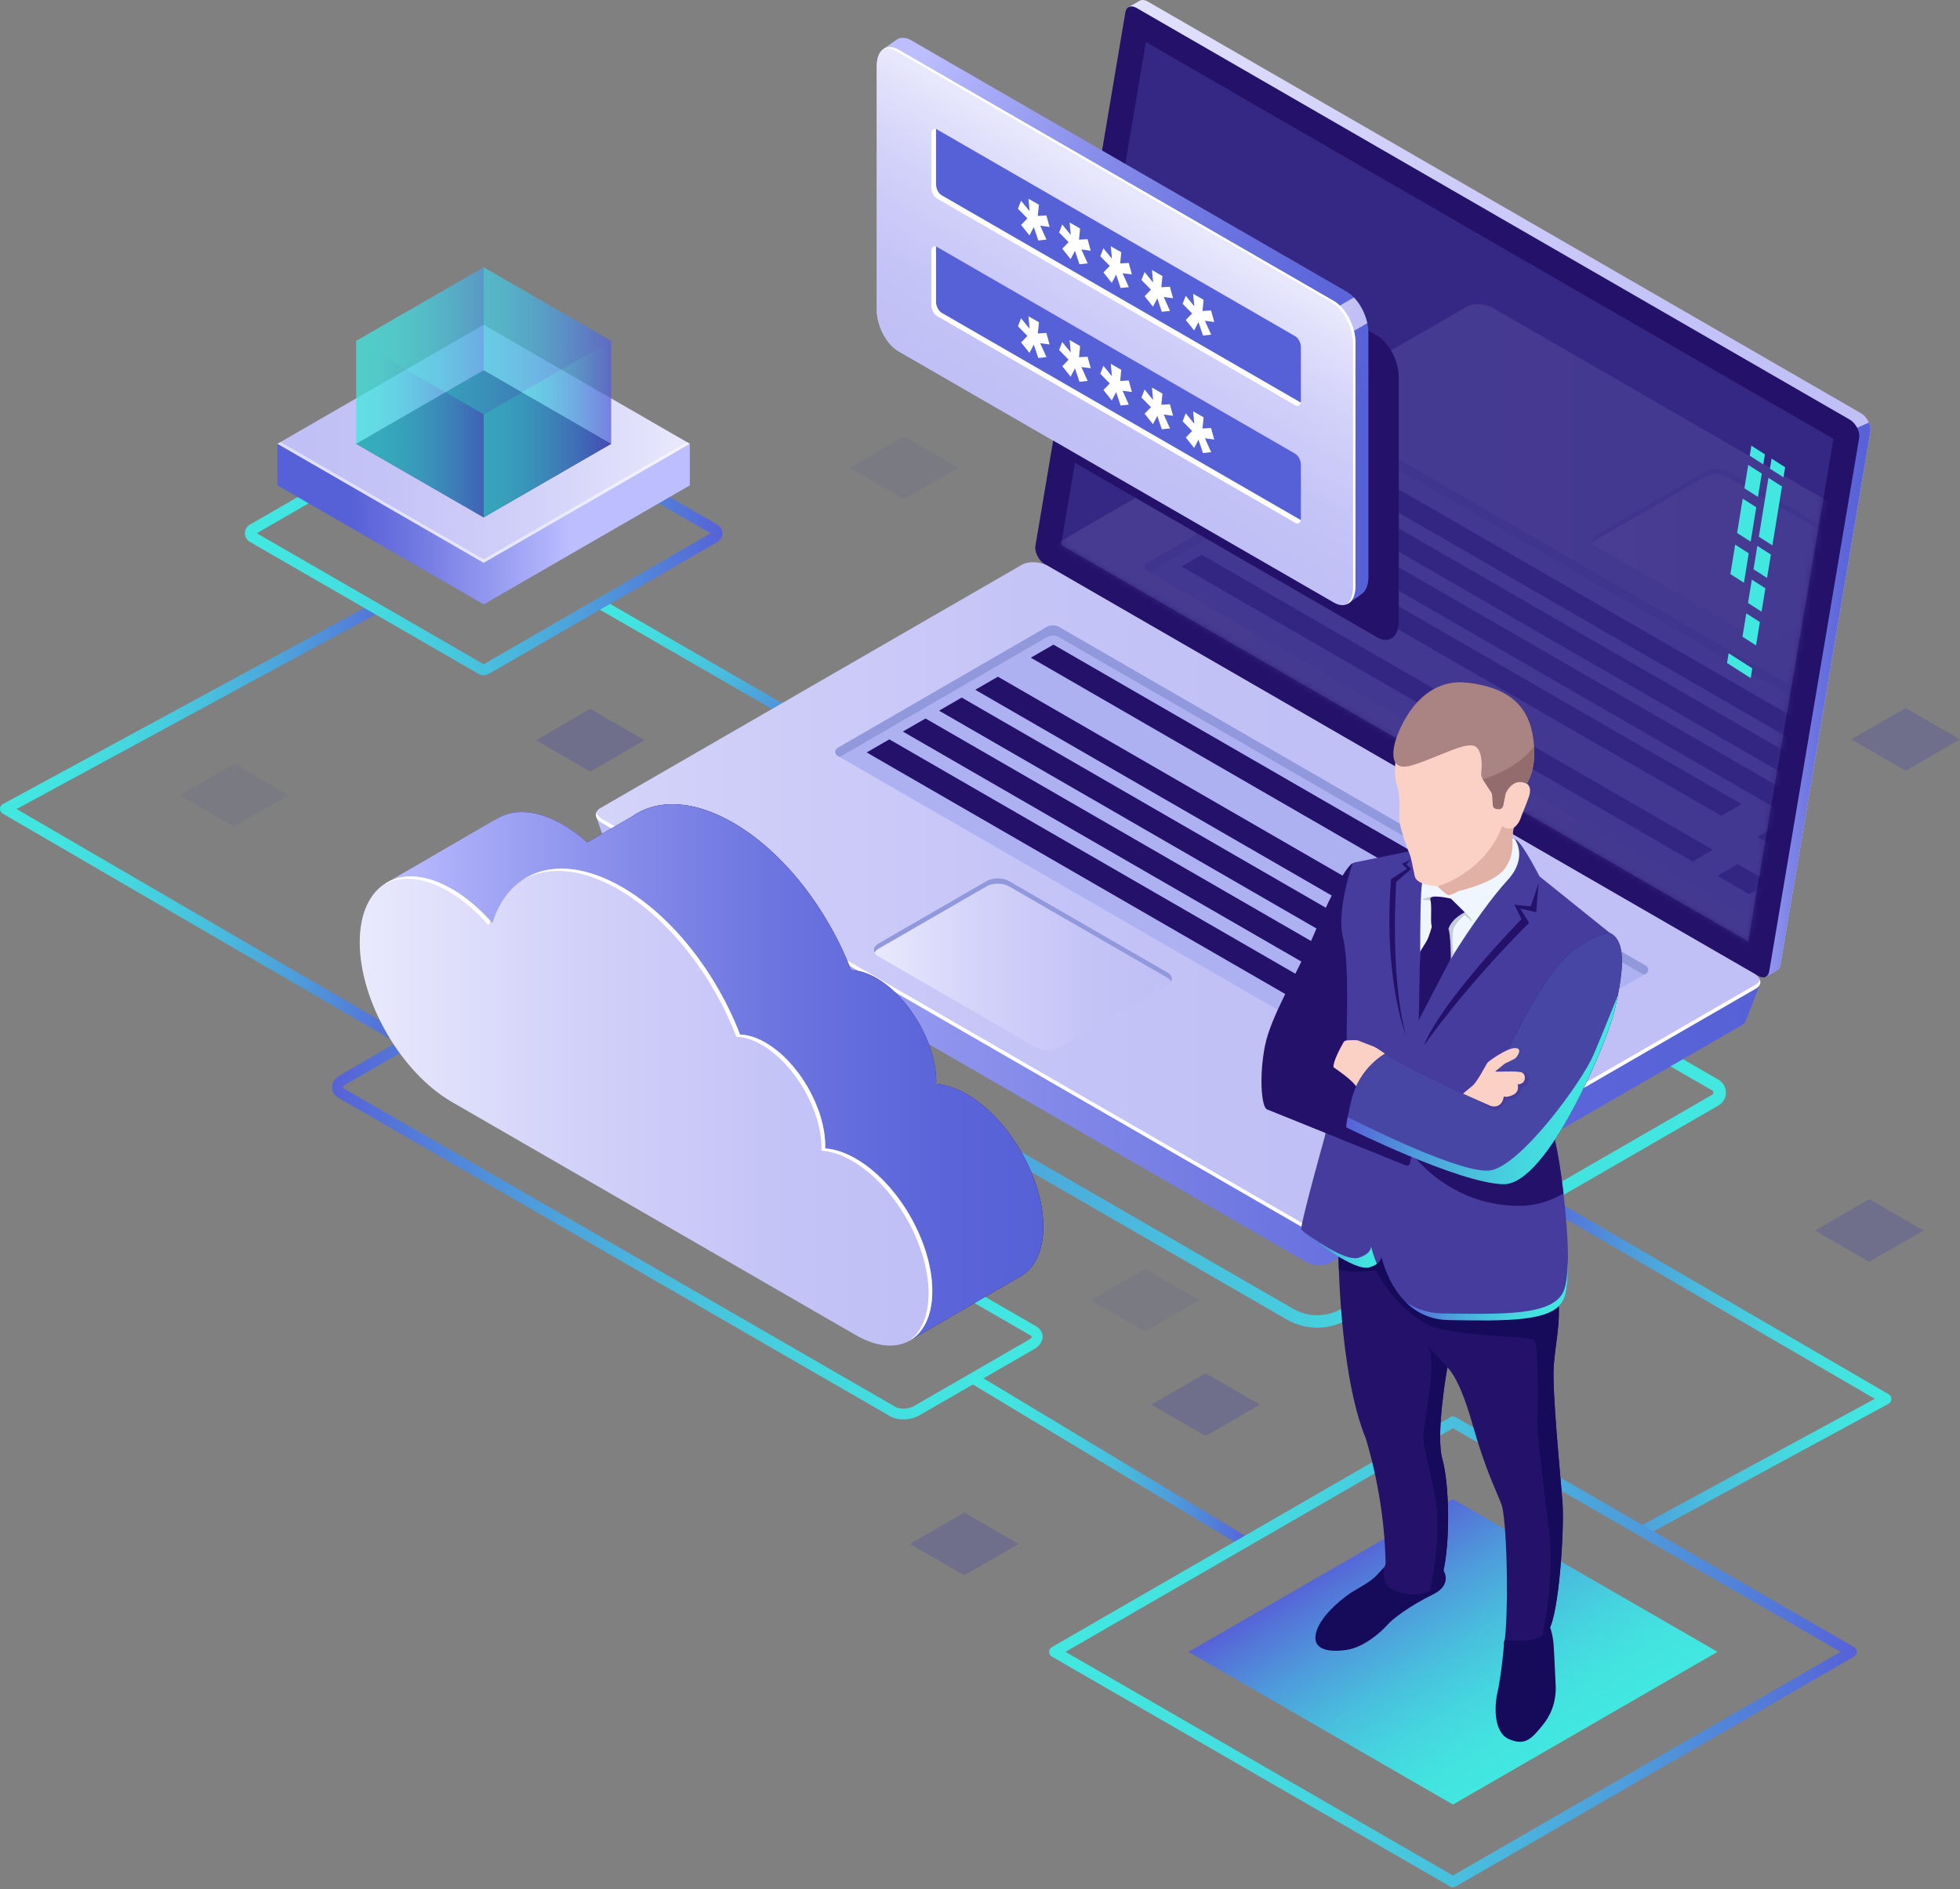 <svg width="335" height="323" viewBox="0 0 335 323" fill="none" xmlns="http://www.w3.org/2000/svg">
<rect x="0" y="0" width="335" height="323" fill="#808080" stroke="none"/>
<path d="M142.3 127.061C142.153 127.061 142.004 127.024 141.867 126.944L102.183 104.032C101.767 103.792 101.625 103.261 101.865 102.845C102.104 102.43 102.636 102.286 103.051 102.528L142.736 125.44C143.152 125.68 143.294 126.211 143.053 126.627C142.892 126.904 142.6 127.061 142.3 127.061Z" fill="url(#paint0_linear_1_2663)"/>
<path d="M69.631 179.192C69.471 179.192 69.31 179.152 69.162 179.066L0.464 139.09C0.172 138.92 -0.005 138.606 0 138.269C0.005 137.932 0.192 137.624 0.488 137.463L63.446 103.301C63.9 103.053 64.466 103.224 64.712 103.675C64.958 104.129 64.79 104.695 64.337 104.942L2.838 138.312L70.102 177.452C70.548 177.711 70.698 178.283 70.439 178.728C70.265 179.026 69.952 179.192 69.631 179.192Z" fill="url(#paint1_linear_1_2663)"/>
<path d="M153.542 60.036L227.982 103.013C230.016 104.188 231.665 102.941 231.665 100.229V58.505C231.665 55.792 230.015 52.641 227.982 51.466L153.542 8.489C151.507 7.314 149.859 8.561 149.859 11.274V52.997C149.859 55.71 151.507 58.861 153.542 60.036Z" fill="url(#paint2_linear_1_2663)"/>
<path d="M219.954 225.593L110.447 162.368C109.649 161.907 109.174 161.082 109.174 160.161C109.174 159.241 109.649 158.414 110.447 157.954L178.491 118.669L179.023 118.363L293.715 184.58C294.513 185.041 294.989 185.866 294.989 186.787C294.989 187.709 294.513 188.534 293.715 188.995L230.327 225.593C228.728 226.516 226.935 226.977 225.141 226.977C223.346 226.977 221.554 226.516 219.954 225.593ZM111.512 159.797C111.33 159.903 111.302 160.071 111.302 160.161C111.302 160.252 111.329 160.42 111.512 160.525L221.019 223.749C223.561 225.217 226.721 225.217 229.263 223.749L292.651 187.151C292.835 187.046 292.862 186.878 292.862 186.787C292.862 186.697 292.835 186.529 292.651 186.423L179.023 120.82L111.512 159.797Z" fill="url(#paint3_linear_1_2663)"/>
<path d="M178.882 92.237L194.138 1.725L192.911 1.209L194.754 0.153L194.751 0.163C195.109 -0.075 195.615 -0.061 196.171 0.261L318.098 70.655C319.099 71.233 319.857 72.716 319.681 73.752L304.304 164.983C304.223 165.458 303.988 165.774 303.661 165.912L303.663 165.913L301.859 166.955L301.549 165.271L301.652 165.302L180.464 95.334C179.464 94.757 178.706 93.274 178.882 92.237Z" fill="url(#paint4_linear_1_2663)"/>
<path d="M317.419 73.131L319.423 72.244C319.648 72.758 319.759 73.297 319.681 73.753L304.304 164.985C304.223 165.46 303.988 165.775 303.661 165.913L303.663 165.914L301.859 166.956L301.549 165.271L301.652 165.302L295.519 161.761L317.419 73.131Z" fill="url(#paint5_linear_1_2663)"/>
<path d="M178.552 96.432L300.479 166.826C301.42 167.369 302.226 167.055 302.391 166.081L317.769 74.85C317.945 73.813 317.187 72.331 316.186 71.753L194.259 1.359C193.317 0.816 192.512 1.13 192.346 2.104L176.969 93.335C176.793 94.371 177.55 95.854 178.552 96.432Z" fill="#24126A"/>
<g opacity="0.51">
<path d="M195.853 7.183L313.38 75.037L298.805 160.957L181.357 93.149L195.853 7.183Z" fill="#453C9E"/>
</g>
<path d="M101.909 139.625L108.563 143.1L175.284 104.579C176.4 103.934 178.349 104.015 179.638 104.759L294.713 171.198C295.815 170.582 300.836 168.168 300.836 168.168L298.4 174.514L298.391 174.507C298.29 174.789 298.073 175.052 297.71 175.263L227.439 215.833C226.323 216.478 224.374 216.397 223.085 215.653L105.326 147.665C104.797 147.36 104.473 146.99 104.338 146.615L104.329 146.621L101.909 139.625Z" fill="url(#paint6_linear_1_2663)"/>
<path d="M102.938 140.719L223.625 210.397C224.946 211.16 226.944 211.243 228.088 210.583L300.107 169.004C301.25 168.343 301.107 167.189 299.786 166.427L179.1 96.748C177.779 95.986 175.781 95.903 174.636 96.563L102.618 138.142C101.473 138.803 101.618 139.957 102.938 140.719Z" fill="url(#paint7_linear_1_2663)"/>
<path d="M102.937 140.022L223.624 209.701C224.945 210.463 226.943 210.547 228.088 209.886L300.106 168.307C300.48 168.09 300.703 167.819 300.805 167.528C300.986 168.071 300.769 168.62 300.106 169.003L228.088 210.583C226.944 211.244 224.945 211.161 223.624 210.398L102.937 140.719C102.049 140.206 101.707 139.519 101.917 138.921C102.049 139.312 102.382 139.702 102.937 140.022Z" fill="white"/>
<path d="M260.026 195.324V194.001C260.026 193.875 259.95 193.818 259.856 193.871L255.188 196.566C255.094 196.621 255.018 196.767 255.018 196.892V198.216C255.018 198.342 255.093 198.399 255.188 198.344L259.856 195.649C259.949 195.596 260.026 195.45 260.026 195.324Z" fill="#2842A2"/>
<path d="M253.046 199.355V198.031C253.046 197.906 252.97 197.848 252.876 197.903L248.208 200.598C248.114 200.652 248.037 200.798 248.037 200.923V202.246C248.037 202.372 248.113 202.429 248.208 202.376L252.876 199.681C252.969 199.625 253.046 199.48 253.046 199.355Z" fill="#2842A2"/>
<path d="M281.33 165.108L181.039 107.205C180.37 106.819 179.547 106.819 178.878 107.206L143.165 127.868C142.652 128.165 142.652 128.905 143.166 129.201L243.409 187.077C244.077 187.463 244.899 187.463 245.567 187.077L281.329 166.441C281.843 166.145 281.843 165.404 281.33 165.108Z" fill="#ADB1F2"/>
<path d="M281.33 166.442L280.971 166.649L181.039 108.953C180.37 108.567 179.547 108.567 178.878 108.954L143.524 129.408L143.166 129.201C142.652 128.905 142.652 128.164 143.165 127.868L178.878 107.206C179.546 106.819 180.37 106.819 181.039 107.205L281.33 165.108C281.843 165.404 281.843 166.145 281.33 166.442Z" fill="#9198DB"/>
<path d="M176.183 112.439L263.299 162.736L267.173 160.499L180.056 110.203L176.183 112.439Z" fill="#24126A"/>
<path d="M166.686 117.923L248.399 165.099L252.272 162.862L170.56 115.686L166.686 117.923Z" fill="#24126A"/>
<path d="M160.502 121.494L256.709 177.038L260.582 174.802L164.376 119.257L160.502 121.494Z" fill="#24126A"/>
<path d="M154.315 125.065L250.523 180.609L254.396 178.373L158.19 122.829L154.315 125.065Z" fill="#24126A"/>
<path d="M148.131 128.635L244.338 184.18L248.211 181.944L152.005 126.399L148.131 128.635Z" fill="#24126A"/>
<path d="M268.563 165.775L272.437 168.011L276.31 165.775L272.437 163.539L268.563 165.775Z" fill="#24126A"/>
<path d="M254.9 168.852L262.94 173.494L266.814 171.258L258.774 166.617L254.9 168.852Z" fill="#24126A"/>
<path d="M177.178 179.12L150.135 163.508C149.079 162.898 149.079 161.908 150.135 161.298L168.627 150.622C169.684 150.012 171.398 150.012 172.455 150.622L199.497 166.235C200.554 166.844 200.554 167.835 199.497 168.444L181.005 179.121C179.948 179.73 178.234 179.73 177.178 179.12Z" fill="url(#paint8_linear_1_2663)"/>
<path d="M199.497 167.138L172.455 151.526C171.398 150.916 169.684 150.916 168.628 151.526L150.136 162.202C149.81 162.391 149.596 162.617 149.472 162.855C149.192 162.321 149.405 161.72 150.136 161.298L168.628 150.623C169.684 150.012 171.398 150.013 172.455 150.623L199.497 166.235C200.228 166.656 200.441 167.258 200.161 167.792C200.037 167.553 199.823 167.326 199.497 167.138Z" fill="#9198DB"/>
<g opacity="0.11">
<mask id="mask0_1_2663" style="mask-type:luminance" maskUnits="userSpaceOnUse" x="181" y="7" width="133" height="154">
<path d="M195.853 7.183L313.38 75.037L298.805 160.957L181.357 93.149L195.853 7.183Z" fill="white"/>
</mask>
<g mask="url(#mask0_1_2663)">
<path d="M178.98 96.603L299.666 166.282C300.987 167.044 302.985 167.128 304.13 166.466L376.148 124.887C377.292 124.226 377.148 123.072 375.828 122.31L255.141 52.632C253.82 51.869 251.821 51.786 250.677 52.446L178.659 94.025C177.516 94.687 177.659 95.841 178.98 96.603Z" fill="url(#paint9_linear_1_2663)"/>
<path d="M300.027 109.095L272.984 93.483C271.928 92.873 271.928 91.883 272.984 91.273L291.476 80.596C292.533 79.987 294.247 79.987 295.304 80.596L322.346 96.209C323.403 96.82 323.403 97.809 322.346 98.418L303.854 109.095C302.796 109.706 301.083 109.706 300.027 109.095Z" fill="url(#paint10_linear_1_2663)"/>
<path d="M322.345 97.114L295.303 81.501C294.246 80.891 292.532 80.891 291.475 81.501L272.983 92.178C272.657 92.366 272.444 92.593 272.319 92.831C272.04 92.297 272.253 91.696 272.983 91.274L291.475 80.597C292.532 79.988 294.246 79.988 295.303 80.597L322.345 96.21C323.076 96.631 323.289 97.233 323.009 97.767C322.885 97.528 322.671 97.302 322.345 97.114Z" fill="#9198DB"/>
<path d="M334.232 133.495L233.942 75.592C233.273 75.206 232.45 75.206 231.781 75.593L196.067 96.255C195.555 96.552 195.555 97.292 196.068 97.588L296.312 155.464C296.98 155.85 297.802 155.85 298.47 155.464L334.232 134.828C334.746 134.533 334.746 133.792 334.232 133.495Z" fill="#ADB1F2"/>
<path d="M334.232 134.828L333.874 135.035L233.942 77.341C233.273 76.955 232.45 76.955 231.781 77.341L196.427 97.796L196.068 97.589C195.555 97.293 195.555 96.552 196.067 96.256L231.781 75.594C232.449 75.207 233.273 75.207 233.942 75.593L334.232 133.495C334.746 133.791 334.746 134.532 334.232 134.828Z" fill="#9198DB"/>
<path d="M205.414 94.846L292.785 145.29L289.324 147.288L201.954 96.844L205.414 94.846Z" fill="#24126A"/>
<path d="M214.62 89.531L297.664 137.477L294.203 139.475L211.159 91.529L214.62 89.531Z" fill="#24126A"/>
<path d="M303.866 141.057L311.622 145.535L308.161 147.533L300.405 143.055L303.866 141.057Z" fill="#24126A"/>
<path d="M297.015 147.731L302.415 150.85L298.954 152.848L293.554 149.73L297.015 147.731Z" fill="#24126A"/>
<path d="M220.388 86.201L317.389 142.205L313.928 144.203L216.927 88.199L220.388 86.201Z" fill="#24126A"/>
<path d="M226.157 82.871L323.157 138.874L319.697 140.873L222.696 84.869L226.157 82.871Z" fill="#24126A"/>
<path d="M231.925 79.54L328.926 135.544L325.465 137.542L228.464 81.539L231.925 79.54Z" fill="#24126A"/>
</g>
</g>
<path d="M302.516 80.122L304.833 81.604L305.114 79.884L302.797 78.402L302.516 80.122Z" fill="#42E8E0"/>
<path d="M300.616 91.757L302.933 93.239L304.577 83.172L302.259 81.691L300.616 91.757Z" fill="#42E8E0"/>
<path d="M299.708 97.32L302.025 98.802L302.677 94.806L300.359 93.324L299.708 97.32Z" fill="#42E8E0"/>
<path d="M298.765 103.087L301.083 104.569L301.735 100.573L299.418 99.091L298.765 103.087Z" fill="#42E8E0"/>
<path d="M298.15 83.476L300.468 84.958L301.121 80.962L298.803 79.48L298.15 83.476Z" fill="#42E8E0"/>
<path d="M296.904 91.115L299.222 92.597L300.18 86.729L297.861 85.247L296.904 91.115Z" fill="#42E8E0"/>
<path d="M295.755 98.146L298.072 99.628L298.894 94.595L296.576 93.113L295.755 98.146Z" fill="#42E8E0"/>
<path d="M297.823 108.854L300.141 110.336L300.794 106.34L298.476 104.858L297.823 108.854Z" fill="#42E8E0"/>
<path d="M299.058 77.913L301.376 79.394L301.657 77.675L299.339 76.193L299.058 77.913Z" fill="#42E8E0"/>
<path d="M295.182 113.344L299.227 115.931L299.5 114.262L295.454 111.675L295.182 113.344Z" fill="#42E8E0"/>
<path d="M152.15 242.127L57.909 187.718C57.167 187.29 56.742 186.627 56.742 185.897C56.742 185.079 57.274 184.303 58.202 183.767L77.788 172.46C79.272 171.602 81.468 171.527 82.791 172.29L177.031 226.701C177.773 227.129 178.197 227.793 178.197 228.522C178.196 229.34 177.664 230.116 176.738 230.651L157.153 241.958C156.354 242.419 155.35 242.654 154.387 242.654C153.558 242.654 152.761 242.48 152.15 242.127ZM78.709 174.053L59.123 185.361C58.674 185.62 58.583 185.85 58.583 185.897C58.583 185.92 58.641 186.016 58.829 186.124L153.07 240.534C153.834 240.973 155.312 240.896 156.233 240.364L175.819 229.056C176.267 228.798 176.357 228.568 176.357 228.52C176.357 228.498 176.299 228.401 176.11 228.292L81.87 173.883C81.537 173.69 81.067 173.597 80.567 173.597C79.922 173.598 79.227 173.754 78.709 174.053Z" fill="url(#paint11_linear_1_2663)"/>
<path d="M96.218 140.979C98.695 142.409 101.038 144.424 103.124 146.804C106.018 137.506 114.848 134.621 125.294 140.652C133.937 145.642 141.469 155.456 145.454 165.854C146.774 165.896 148.245 166.331 149.803 167.23C155.443 170.486 160.015 178.405 160.015 184.917C160.015 185.058 160.001 185.185 159.997 185.322C161.606 185.432 163.383 186.002 165.254 187.082C172.468 191.246 178.315 201.374 178.315 209.704C178.315 218.032 172.468 221.408 165.254 217.243L96.218 177.386C87.512 172.358 80.453 160.133 80.453 150.08C80.451 140.027 87.511 135.953 96.218 140.979Z" fill="url(#paint12_linear_1_2663)"/>
<path d="M96.218 140.979C97.654 141.808 99.043 142.84 100.366 144.018L108.085 139.558L108.084 139.56C112.325 136.579 118.464 136.709 125.296 140.652C133.938 145.642 141.47 155.456 145.455 165.854C146.776 165.896 148.246 166.331 149.804 167.23C155.444 170.486 160.016 178.405 160.016 184.917C160.016 185.058 160.002 185.186 159.998 185.322C161.607 185.433 163.385 186.001 165.255 187.082C172.469 191.247 178.316 201.375 178.316 209.704C178.316 213.831 176.877 216.738 174.55 218.118L174.556 218.121L174.496 218.155C174.492 218.157 174.489 218.16 174.485 218.162L155.576 229.137L151.446 209.27L96.221 177.386C87.514 172.359 80.455 160.134 80.455 150.081C80.452 140.028 87.51 135.953 96.218 140.979Z" fill="url(#paint13_radial_1_2663)"/>
<path d="M65.827 151.056L84.985 139.925L84.984 139.93C87.844 138.227 91.82 138.44 96.218 140.98C97.653 141.809 99.043 142.84 100.365 144.019L108.085 139.559L108.084 139.561C112.325 136.579 118.464 136.709 125.295 140.653C133.938 145.643 141.47 155.457 145.455 165.855C146.775 165.897 148.246 166.331 149.804 167.231C155.444 170.487 160.016 178.406 160.016 184.918C160.016 185.058 160.002 185.187 159.998 185.323C161.607 185.433 163.384 186.002 165.255 187.083C172.469 191.247 178.316 201.375 178.316 209.705C178.316 213.832 176.877 216.738 174.55 218.118L174.556 218.121L174.496 218.156C174.492 218.158 174.488 218.16 174.485 218.162L155.576 229.138L151.446 209.271L96.22 177.387C89.162 173.312 83.19 164.507 81.179 155.962L65.827 151.056Z" fill="url(#paint14_linear_1_2663)"/>
<path d="M77.249 151.991C79.726 153.421 82.069 155.436 84.155 157.816C87.049 148.518 95.879 145.633 106.325 151.665C114.968 156.654 122.5 166.469 126.484 176.866C127.804 176.908 129.275 177.343 130.833 178.242C136.473 181.498 141.045 189.417 141.045 195.929C141.045 196.07 141.031 196.198 141.027 196.334C142.636 196.445 144.413 197.013 146.284 198.093C153.497 202.258 159.345 212.386 159.345 220.714C159.345 229.044 153.497 232.42 146.284 228.255L77.249 188.397C68.542 183.37 61.483 171.145 61.483 161.092C61.483 151.038 68.542 146.963 77.249 151.991Z" fill="url(#paint15_linear_1_2663)"/>
<path d="M83.522 158.193C81.436 155.813 79.093 153.799 76.615 152.368C72.358 149.91 68.498 149.634 65.661 151.162C68.542 149.222 72.666 149.343 77.248 151.989C79.582 153.337 81.794 155.207 83.787 157.409C83.694 157.666 83.605 157.927 83.522 158.193Z" fill="white"/>
<path d="M158.711 221.094C158.711 212.765 152.864 202.637 145.65 198.472C143.78 197.392 142.003 196.823 140.394 196.713C140.398 196.576 140.411 196.448 140.411 196.308C140.411 189.796 135.839 181.877 130.199 178.621C128.641 177.722 127.171 177.287 125.85 177.245C121.865 166.847 114.333 157.032 105.692 152.043C99.374 148.396 93.65 148.015 89.469 150.335C93.694 147.603 99.681 147.828 106.324 151.663C114.966 156.653 122.498 166.467 126.482 176.865C127.803 176.907 129.274 177.342 130.831 178.241C136.472 181.497 141.044 189.416 141.044 195.928C141.044 196.068 141.03 196.196 141.026 196.333C142.634 196.443 144.412 197.013 146.283 198.093C153.496 202.257 159.344 212.385 159.344 220.715C159.344 224.992 157.799 227.958 155.321 229.273C157.428 227.811 158.711 224.996 158.711 221.094Z" fill="white"/>
<path d="M212.126 264.289L213.81 263.157L166.607 234.738L165.659 236.314L212.126 264.289Z" fill="url(#paint16_linear_1_2663)"/>
<path d="M280.695 262.698C280.364 262.698 280.043 262.522 279.874 262.211C279.628 261.757 279.796 261.191 280.248 260.944L320.435 239.138L262.214 205.261C261.769 205.001 261.617 204.43 261.876 203.985C262.136 203.539 262.709 203.388 263.152 203.648L322.809 238.361C323.1 238.531 323.278 238.845 323.272 239.181C323.268 239.519 323.081 239.827 322.785 239.988L281.139 262.586C280.998 262.662 280.845 262.698 280.695 262.698Z" fill="url(#paint17_linear_1_2663)"/>
<path d="M248.338 322.644C248.177 322.644 248.016 322.602 247.871 322.519L179.781 283.206C179.492 283.039 179.314 282.731 179.314 282.398C179.314 282.066 179.492 281.756 179.781 281.59L247.873 242.276C248.163 242.11 248.518 242.11 248.806 242.276L316.897 281.589C317.186 281.756 317.363 282.065 317.363 282.397C317.363 282.73 317.186 283.039 316.897 283.206L248.804 322.519C248.66 322.602 248.499 322.644 248.338 322.644ZM182.113 282.399L248.338 320.633L314.564 282.398L248.34 244.164L182.113 282.399Z" fill="url(#paint18_linear_1_2663)"/>
<path d="M248.338 308.501L293.551 282.397L248.34 256.295L203.127 282.398L248.338 308.501Z" fill="url(#paint19_linear_1_2663)"/>
<path d="M236.796 267.714C236.796 267.714 236.021 268.483 235.214 269.39C234.406 270.298 232.171 271.536 231.231 272.087C230.29 272.639 225.969 275.749 225.004 278.893C224.039 282.036 227.059 282.531 230.174 282.058C233.288 281.585 236.255 278.796 237.125 277.785C237.995 276.774 240.988 274.502 244.84 272.628C248.694 270.752 246.46 268.048 246.46 268.048L236.796 267.714Z" fill="#160A5B"/>
<path d="M264.81 277.82C264.81 277.82 265.402 279.259 265.534 281.095C265.666 282.93 265.824 286.905 265.89 288.069C265.956 289.232 265.924 292.074 263.812 294.744C261.701 297.413 260.619 298.461 257.93 297.323C255.24 296.186 255.415 291.629 255.954 289.297C256.493 286.964 257.069 281.729 257.034 281.177C256.998 280.625 257.212 280.279 257.212 280.279L264.81 277.82Z" fill="#160A5B"/>
<path d="M228.759 213.698C228.759 213.698 228.812 234.617 233.409 245.834C233.409 245.834 236.655 255.693 236.828 267.33C236.828 267.33 235.973 269.311 237.075 270.968C238.178 272.624 245.293 274.29 246.607 268.974C247.922 263.658 247.716 253.645 246.52 249.441C245.325 245.238 247.372 233.785 247.372 233.785C247.372 233.785 249.296 235.083 251.653 243.405C254.011 251.728 255.818 254.926 256.643 257.23C257.468 259.533 257.931 273.55 257.204 280.371C257.204 280.371 262.975 281.338 264.718 278.61C266.461 275.883 267.377 261.574 267.065 256.996C266.754 252.419 265.208 237.743 265.583 233.223C265.957 228.703 266.991 225.05 266.069 220.503C265.145 215.957 234.833 205.153 234.833 205.153L228.759 213.698Z" fill="#24126A"/>
<path d="M265.582 233.223C265.957 228.703 266.991 225.051 266.068 220.504C265.721 218.794 261.221 216.201 255.739 213.63C246.407 212.544 234.569 211.258 233.749 211.362C233.007 211.457 231.055 212.142 229.437 212.746L228.76 213.698C228.76 213.698 228.763 214.97 228.836 217.05C231.002 217.757 235.215 217.187 235.215 217.187C235.77 218.669 239.286 223.972 243.763 226.335C248.241 228.697 261.524 228.255 262.265 229.129C263.005 230.003 262.869 241.452 262.749 242.904C262.628 244.357 263.735 253.552 264.767 261.684C265.783 269.685 263.695 279.324 263.627 279.634C264.063 279.37 264.444 279.041 264.718 278.612C266.461 275.886 267.377 261.576 267.065 256.998C266.753 252.421 265.208 237.744 265.582 233.223Z" fill="#160A5B"/>
<path d="M240.687 145.578C240.687 145.578 233.868 146.956 231.573 147.434C231.193 147.514 230.881 147.772 230.729 148.13C230.029 149.781 228.249 154.92 229.305 162.514C230.604 171.846 229.964 178.091 229.964 178.091L226.422 194.337C226.422 194.337 222.094 209.785 222.423 210.219C222.753 210.653 231.327 217.52 234.081 216.652C236.835 215.782 235.976 214.215 235.976 214.215C235.976 214.215 237.908 225.537 247.705 225.672C257.5 225.807 265.5 226.038 267.261 222.119C269.022 218.202 267.318 201.508 265.754 194.877C264.191 188.246 260.412 175.01 260.412 175.01L275.15 159.49L263.124 149.823C263.124 149.823 260.331 144.308 259.144 143.587C257.958 142.866 257.314 143.435 257.314 143.435L240.687 145.578Z" fill="#453C9E"/>
<path d="M234.338 213.067C234.332 213.633 233.982 214.466 232.206 215.027C230.288 215.632 225.699 212.684 222.697 210.475C224.191 211.781 231.561 217.446 234.08 216.651C234.627 216.479 235.027 216.278 235.324 216.068C234.797 214.802 234.491 213.71 234.338 213.067Z" fill="url(#paint20_linear_1_2663)"/>
<path d="M267.222 220.798C265.363 224.932 256.922 224.689 246.584 224.546C243.955 224.51 241.864 223.708 240.205 222.535C241.951 224.285 244.371 225.627 247.705 225.673C257.501 225.808 265.501 226.038 267.261 222.12C267.839 220.834 268.042 218.167 268.001 214.935C267.959 217.559 267.726 219.676 267.222 220.798Z" fill="url(#paint21_linear_1_2663)"/>
<path d="M258.883 143.445C258.883 143.445 261.312 146.537 257.607 150.538C255.327 153 251.377 158.334 247.985 163.891C245.867 167.361 243.943 169.192 242.804 172.191C242.804 172.191 242.745 168.593 242.739 163.04C242.735 157.799 242.799 152.355 243.067 150.99C243.62 148.178 256.149 142.003 258.883 143.445Z" fill="#F0F6FF"/>
<path d="M249.291 152.326C249.291 152.326 247.988 153.091 247.547 153.015C247.107 152.938 245.721 151.522 245.721 151.522C245.721 151.522 242.168 151.37 241.817 149.837C241.467 148.305 241.25 146.763 240.91 145.962C240.57 145.162 239.131 141.324 239.157 139.782C239.183 138.24 239.31 135.487 238.68 134.013C238.051 132.539 237.515 117.926 251.594 118.687C265.673 119.449 260.933 133.969 260.933 133.969C260.933 133.969 261.951 134.433 261.282 136.301C260.612 138.168 260.468 138.359 260.127 139.287C259.786 140.213 259.614 140.809 258.7 141.546L258.424 143.275C258.424 143.275 259.026 145.941 257.212 148.473C255.394 151.003 249.291 152.326 249.291 152.326Z" fill="#FCD1C5"/>
<path d="M231.182 147.594C231.182 147.594 229.675 147.781 224.496 159.921C221.606 166.696 217.232 173.677 216.216 178.74C215.201 183.803 215.561 189.251 216.557 189.659C217.515 190.051 234.866 197.039 240.295 199.244C240.595 199.366 240.93 199.184 240.994 198.867L242.716 190.447L231.952 185.977C231.952 185.977 229.945 183.397 228.023 182.399C228.023 182.399 230.302 178.438 230.19 177.339C230.079 176.239 230.693 164.905 229.534 160.258C228.375 155.61 231.182 147.594 231.182 147.594Z" fill="#24126A"/>
<path d="M236.742 180.158C236.742 180.158 235.27 179.115 234.904 178.962C234.537 178.81 232.553 178.076 232.175 177.896C231.895 177.763 230.726 177.831 230.141 177.875C229.928 177.891 229.741 178.009 229.635 178.193C229.151 179.04 227.801 181.504 227.923 182.461C227.923 182.461 231.484 184.837 231.864 185.867L232.438 186.006C232.438 186.006 234.989 180.866 236.742 180.158Z" fill="#FCD1C5"/>
<path d="M265.755 194.876C265.379 193.281 264.874 191.302 264.324 189.218L242.08 198.106C242.08 198.106 248.467 206.371 260.027 206.138C263.188 206.074 265.519 204.992 267.235 204.055C266.816 200.441 266.278 197.095 265.755 194.876Z" fill="#24126A"/>
<path d="M275.151 159.489C275.151 159.489 269.326 160.144 264.453 167.46C259.579 174.777 255.947 183.294 255.947 183.294L255.762 184.257C255.276 186.774 252.547 188.156 250.233 187.053C245.336 184.719 238.086 181.194 236.742 180.156C236.742 180.156 232.297 182.471 230.957 188.169C229.889 192.714 230.132 192.733 230.132 192.733C230.132 192.733 249.451 202.341 257.001 202.439C264.551 202.536 274.744 177.956 275.926 172.853C277.107 167.752 278.438 161.021 275.151 159.489Z" fill="#24126A"/>
<path d="M275.151 159.489C275.151 159.489 269.326 160.144 264.453 167.46C259.579 174.777 255.947 183.294 255.947 183.294L255.762 184.257C255.276 186.774 252.547 188.156 250.233 187.053C245.336 184.719 238.086 181.194 236.742 180.156C236.742 180.156 232.297 182.471 230.957 188.169C229.889 192.714 230.132 192.733 230.132 192.733C230.132 192.733 249.451 202.341 257.001 202.439C264.551 202.536 274.744 177.956 275.926 172.853C277.107 167.752 278.438 161.021 275.151 159.489Z" fill="#4846A5"/>
<path d="M253.01 188.28C253.01 188.28 255.419 190.647 256.523 189.41C257.628 188.175 257.315 188.027 257.315 188.027C257.315 188.027 259.534 188.062 259.838 186.678C260.142 185.294 261.217 186.057 261.318 184.51C261.419 182.962 259.553 183.234 259.553 183.234L253.01 188.28Z" fill="#453C9E"/>
<path d="M250.062 186.973C250.062 186.973 250.756 186.359 251.649 185.641C252.541 184.923 254.032 181.897 254.277 181.633C254.522 181.369 257.528 179.18 258.951 179.176C260.374 179.172 259.279 180.737 258.946 180.954C258.613 181.17 257.207 181.826 257.207 181.826C257.207 181.826 255.75 182.99 255.583 183.162C255.416 183.333 259.56 182.976 260.207 183.395C260.853 183.814 260.674 184.866 260.204 185.142C259.733 185.417 259.38 185.398 259.38 185.398C259.38 185.398 259.815 186.654 258.561 187.2C257.306 187.746 257.029 187.418 257.029 187.418C257.029 187.418 256.869 189.564 254.833 189.087L250.062 186.973Z" fill="#FCD1C5"/>
<path d="M238.546 126.545C238.546 126.545 236.561 132.354 241.444 130.808C246.326 129.263 250.774 126.584 252.268 127.683C253.406 128.52 253.291 130.997 253.171 132.131C253.13 132.518 253.223 132.904 253.435 133.23L254.817 135.351C254.974 135.591 255.063 135.868 255.076 136.153L255.142 137.607C255.159 137.972 255.445 138.269 255.809 138.299L256.139 138.326C256.507 138.357 256.841 138.106 256.913 137.744L257.339 135.621C257.339 135.621 258.55 132.782 260.93 133.969C260.93 133.969 262.595 131.844 262.174 127.205C261.754 122.564 259.801 117.702 250.74 116.707C241.68 115.711 238.546 126.545 238.546 126.545Z" fill="#AA8383"/>
<path d="M251.662 157.541L250.33 156.454C250.33 156.454 249.047 157.467 248.529 158.562C248.012 159.657 248.416 163.188 248.416 163.188L247.984 163.89L247.498 162.946L247.171 158.774C247.171 158.774 247.71 155.71 247.756 155.632C247.803 155.555 250.37 155.972 250.37 155.972C250.37 155.972 251.247 156.674 251.662 157.541Z" fill="#C4CCD6"/>
<path d="M245.233 153.237C245.233 153.237 243.778 153.296 243.112 153.824C243.112 153.824 244.633 153.936 244.874 153.97C245.115 154.004 245.233 153.237 245.233 153.237Z" fill="#C4CCD6"/>
<path d="M247.99 153.633L250.369 155.97C250.369 155.97 248.206 156.902 247.561 158.799C247.561 158.799 244.898 159.228 244.679 158.263C244.461 157.296 244.77 154.884 244.48 153.803C244.192 152.723 247.99 153.633 247.99 153.633Z" fill="#24126A"/>
<path d="M244.78 158.211C244.78 158.211 244.277 160.195 243.762 161.005C243.247 161.815 242.717 162.726 242.717 162.726L242.486 174.418C242.486 174.418 247.006 165.662 247.984 163.891C247.984 163.891 247.948 159.619 247.562 158.801C247.176 157.982 244.78 158.211 244.78 158.211Z" fill="#24126A"/>
<path d="M256.754 141.221C253.728 149.3 245.72 151.522 245.72 151.522C245.72 151.522 247.107 152.938 247.547 153.014C247.987 153.091 249.29 152.326 249.29 152.326C249.29 152.326 255.394 151.003 257.209 148.472C259.025 145.941 258.421 143.274 258.421 143.274L258.698 141.545C257.428 141.927 256.754 141.221 256.754 141.221Z" fill="#E2B1A6"/>
<path d="M262.98 150.922C262.98 150.922 261.77 154.741 261.622 154.883C261.475 155.024 258.824 154.65 258.824 154.65L260.054 157.128C260.054 157.128 246.322 171.141 243.358 178.788C243.358 178.788 249.93 169.165 261.36 157.761L259.843 155.336L262.564 155.937L262.98 150.922Z" fill="#24126A"/>
<path d="M241.092 146.981L240.362 147.773L241.176 148.572L238.648 150.746C238.648 150.746 237.502 166.419 240.264 176.888C240.264 176.888 236.4 167.252 237.752 150.297L240.473 148.548L239.619 147.664L241.092 146.981Z" fill="#24126A"/>
<path d="M247.37 233.786C247.37 233.786 247.402 233.807 247.461 233.861L244.088 230.087C245.632 232.382 243.532 242.665 243.282 245.025C243.032 247.384 244.954 252.319 245.576 258.06C246.197 263.792 244.43 271.91 244.425 271.935C245.43 271.386 246.242 270.45 246.607 268.976C247.921 263.66 247.716 253.646 246.52 249.442C245.324 245.238 247.37 233.786 247.37 233.786Z" fill="#160A5B"/>
<path d="M257 202.441C264.55 202.538 274.743 177.958 275.924 172.855C276.121 172.004 276.322 171.105 276.504 170.196C276.475 170.27 274.386 175.579 272.383 180.283C270.364 185.019 259.918 199.27 254.74 200.087C250.07 200.823 233.542 192.602 230.343 190.981C230.006 192.716 230.131 192.735 230.131 192.735C230.131 192.735 249.45 202.343 257 202.441Z" fill="url(#paint22_linear_1_2663)"/>
<path d="M256.14 138.326C256.508 138.357 256.842 138.106 256.914 137.743L257.34 135.621C257.34 135.621 258.551 132.782 260.931 133.968C260.931 133.968 262.501 131.951 262.2 127.568C259.422 131.521 253.436 133.229 253.436 133.229L254.818 135.351C254.975 135.591 255.064 135.867 255.077 136.153L255.143 137.607C255.16 137.972 255.446 138.269 255.81 138.299L256.14 138.326Z" fill="#936D6D"/>
<path d="M191.642 32.153L235.391 57.411C237.425 58.586 239.075 61.737 239.075 64.45V106.174C239.075 108.886 237.425 110.133 235.391 108.958L183.721 79.127L191.642 32.153Z" fill="#24126A"/>
<path d="M151.023 8.364L153.153 6.842C153.82 6.333 154.744 6.314 155.764 6.903L230.203 49.881C232.238 51.055 233.887 54.206 233.887 56.919V98.643C233.887 100.062 233.432 101.074 232.711 101.554L232.719 101.557L230.506 103.138L230.384 101.52C230.324 101.489 230.264 101.463 230.203 101.429L155.764 58.451C153.729 57.276 152.081 54.125 152.081 51.412V9.688C152.081 9.288 152.121 8.923 152.188 8.59L151.023 8.364Z" fill="url(#paint23_linear_1_2663)"/>
<path d="M233.695 55.25L214.046 66.594L209.097 63.736L231.412 50.853C232.486 51.972 233.333 53.601 233.695 55.25Z" fill="url(#paint24_linear_1_2663)"/>
<path d="M153.542 60.036L227.981 103.014C230.016 104.189 231.665 102.942 231.665 100.229V58.506C231.665 55.793 230.015 52.642 227.981 51.467L153.542 8.489C151.507 7.315 149.859 8.562 149.859 11.274V52.998C149.859 55.711 151.507 58.862 153.542 60.036Z" fill="url(#paint25_linear_1_2663)"/>
<path d="M231.262 100.442V58.718C231.262 56.005 229.612 52.854 227.578 51.679L153.139 8.702C152.337 8.239 151.598 8.157 150.993 8.388C151.655 7.922 152.552 7.917 153.542 8.488L227.981 51.466C230.016 52.641 231.664 55.792 231.664 58.505V100.228C231.664 101.872 231.057 102.973 230.126 103.327C230.825 102.837 231.262 101.835 231.262 100.442Z" fill="white"/>
<path d="M160.43 33.763L221.183 68.806C221.652 69.077 222.052 69.223 222.325 68.8C222.369 68.735 222.345 68.639 222.345 68.549V59.333C222.345 58.617 221.91 57.785 221.373 57.475L160.148 22.127C160.1 22.099 160.055 22.051 160.006 22.059C159.547 22.134 159.529 22.557 159.529 23.209L159.381 32.048C159.382 32.765 159.893 33.453 160.43 33.763Z" fill="#5761D7"/>
<path d="M160.303 53.8L221.159 88.874C221.627 89.145 222.233 89.428 222.325 88.893C222.338 88.815 222.346 88.73 222.346 88.639V79.423C222.346 78.708 221.91 77.876 221.373 77.566L160.148 42.218C160.1 42.189 160.053 42.167 160.008 42.15C159.537 41.97 159.414 42.577 159.414 43.229L159.382 51.959C159.382 52.675 159.766 53.49 160.303 53.8Z" fill="#5761D7"/>
<path d="M160.006 22.064C159.993 22.141 159.986 22.225 159.986 22.315V31.531C159.986 32.246 160.422 33.078 160.958 33.388L222.184 68.737C222.232 68.765 222.279 68.782 222.326 68.8C222.235 69.338 221.843 69.555 221.374 69.284L160.149 33.936C159.612 33.626 159.177 32.794 159.177 32.079V22.863C159.177 22.212 159.537 21.887 160.006 22.064Z" fill="white"/>
<path d="M160.006 42.156C159.993 42.233 159.986 42.317 159.986 42.406V51.621C159.986 52.337 160.422 53.169 160.958 53.479L222.184 88.827C222.232 88.855 222.279 88.872 222.326 88.891C222.235 89.429 221.843 89.646 221.374 89.375L160.149 54.027C159.612 53.717 159.177 52.885 159.177 52.169V42.954C159.177 42.304 159.537 41.978 160.006 42.156Z" fill="white"/>
<path d="M204.846 55.072L204.097 56.489L202.673 54.701L203.755 53.586L202.136 51.936L202.665 50.57L204.126 52.363L203.929 50.224L205.719 51.258L205.531 53.166L206.994 53.078L207.536 55.047L205.939 54.839L207.01 57.214L205.611 57.364L204.846 55.072Z" fill="white"/>
<path d="M197.809 51.009L197.06 52.426L195.636 50.638L196.718 49.523L195.099 47.874L195.628 46.507L197.089 48.3L196.893 46.161L198.684 47.196L198.495 49.104L199.958 49.016L200.5 50.985L198.903 50.777L199.974 53.151L198.575 53.301L197.809 51.009Z" fill="white"/>
<path d="M190.771 46.946L190.022 48.362L188.599 46.574L189.681 45.459L188.061 43.81L188.59 42.443L190.052 44.236L189.855 42.097L191.645 43.131L191.457 45.039L192.92 44.952L193.461 46.92L191.864 46.712L192.936 49.087L191.536 49.237L190.771 46.946Z" fill="white"/>
<path d="M183.734 42.883L182.986 44.3L181.562 42.511L182.644 41.397L181.024 39.747L181.554 38.38L183.016 40.173L182.819 38.035L184.609 39.069L184.421 40.977L185.884 40.889L186.425 42.858L184.828 42.65L185.9 45.025L184.5 45.174L183.734 42.883Z" fill="white"/>
<path d="M176.697 38.82L175.949 40.237L174.525 38.449L175.607 37.334L173.987 35.685L174.517 34.318L175.978 36.111L175.781 33.972L177.572 35.006L177.384 36.914L178.847 36.826L179.388 38.795L177.791 38.587L178.863 40.962L177.463 41.112L176.697 38.82Z" fill="white"/>
<path d="M204.846 75.165L204.097 76.581L202.673 74.793L203.755 73.678L202.136 72.028L202.665 70.662L204.126 72.454L203.929 70.316L205.719 71.35L205.531 73.258L206.994 73.17L207.536 75.139L205.939 74.931L207.01 77.306L205.611 77.456L204.846 75.165Z" fill="white"/>
<path d="M197.809 71.101L197.06 72.518L195.636 70.73L196.718 69.615L195.099 67.966L195.628 66.599L197.089 68.392L196.893 66.253L198.684 67.288L198.495 69.196L199.958 69.108L200.5 71.077L198.903 70.869L199.974 73.243L198.575 73.393L197.809 71.101Z" fill="white"/>
<path d="M190.771 67.038L190.022 68.455L188.599 66.667L189.681 65.552L188.061 63.903L188.59 62.536L190.052 64.329L189.855 62.19L191.645 63.224L191.457 65.133L192.92 65.044L193.461 67.013L191.864 66.806L192.936 69.18L191.536 69.33L190.771 67.038Z" fill="white"/>
<path d="M183.734 62.975L182.986 64.392L181.562 62.604L182.644 61.49L181.024 59.84L181.554 58.473L183.016 60.266L182.819 58.128L184.609 59.162L184.421 61.07L185.884 60.982L186.425 62.951L184.828 62.743L185.9 65.118L184.5 65.267L183.734 62.975Z" fill="white"/>
<path d="M176.697 58.913L175.949 60.33L174.525 58.542L175.607 57.427L173.987 55.778L174.517 54.411L175.978 56.204L175.781 54.065L177.572 55.099L177.384 57.007L178.847 56.919L179.388 58.888L177.791 58.68L178.863 61.055L177.463 61.205L176.697 58.913Z" fill="white"/>
<path opacity="0.3" d="M174.101 263.944L164.816 269.305L155.531 263.944L164.816 258.584L174.101 263.944Z" fill="#4846A5"/>
<path opacity="0.1" d="M205.038 222.269L195.754 227.63L186.469 222.269L195.753 216.909L205.038 222.269Z" fill="#4846A5"/>
<path opacity="0.1" d="M163.791 79.978L154.506 85.338L145.221 79.978L154.506 74.617L163.791 79.978Z" fill="#4846A5"/>
<path opacity="0.3" d="M215.351 240.131L206.067 245.491L196.782 240.131L206.066 234.77L215.351 240.131Z" fill="#4846A5"/>
<path opacity="0.3" d="M328.779 210.363L319.495 215.724L310.21 210.363L319.495 205.003L328.779 210.363Z" fill="#4846A5"/>
<path opacity="0.3" d="M110.173 126.545L100.888 131.906L91.604 126.545L100.888 121.184L110.173 126.545Z" fill="#4846A5"/>
<path opacity="0.3" d="M335 126.399L325.715 131.759L316.43 126.399L325.715 121.038L335 126.399Z" fill="#4846A5"/>
<path opacity="0.1" d="M49.331 135.942L40.046 141.302L30.761 135.942L40.046 130.582L49.331 135.942Z" fill="#4846A5"/>
<path d="M82.667 115.446C82.37 115.446 82.077 115.368 81.82 115.221L42.702 92.637C42.178 92.333 41.854 91.769 41.854 91.165C41.854 90.561 42.179 89.998 42.702 89.695L81.817 67.112C82.341 66.81 82.992 66.809 83.516 67.113L122.631 89.695C123.155 89.997 123.48 90.561 123.48 91.166C123.48 91.771 123.154 92.335 122.629 92.637L83.516 115.22C83.256 115.368 82.964 115.446 82.667 115.446ZM43.887 91.164L82.667 113.554L121.444 91.165L82.666 68.776L43.887 91.164Z" fill="url(#paint26_linear_1_2663)"/>
<path d="M117.903 82.981V75.869L82.666 95.312L47.427 75.868V82.98L82.667 103.324L117.903 82.981Z" fill="url(#paint27_linear_1_2663)"/>
<path d="M82.667 96.214L47.427 75.868L82.665 55.524L117.903 75.869L82.667 96.214Z" fill="url(#paint28_linear_1_2663)"/>
<path opacity="0.5" d="M82.667 95.628L47.935 75.576L47.427 75.869L82.667 96.214L117.903 75.87L117.397 75.576L82.667 95.628Z" fill="white"/>
<path d="M82.666 88.446L60.881 75.869L82.666 63.292L104.45 75.87L82.666 88.446Z" fill="#0F054C"/>
<path opacity="0.5" d="M82.666 88.447L60.882 75.87L82.666 63.292L104.451 75.87L82.666 88.447Z" fill="url(#paint29_linear_1_2663)"/>
<path opacity="0.5" d="M82.666 45.695L104.451 58.274V75.869L82.666 63.291V45.695Z" fill="url(#paint30_linear_1_2663)"/>
<path opacity="0.5" d="M82.666 63.291L60.881 75.868V58.273L82.666 45.695V63.291Z" fill="url(#paint31_linear_1_2663)"/>
<path opacity="0.5" d="M82.666 70.851L60.881 58.273L82.666 45.695L104.45 58.274L82.666 70.851Z" fill="url(#paint32_linear_1_2663)"/>
<path opacity="0.5" d="M82.666 70.852V88.447L104.451 75.87V58.274L82.666 70.852Z" fill="url(#paint33_linear_1_2663)"/>
<path opacity="0.5" d="M60.882 58.273V75.868L82.666 88.446V70.851L60.882 58.273Z" fill="url(#paint34_linear_1_2663)"/>
<defs>
<linearGradient id="paint0_linear_1_2663" x1="101.748" y1="102.778" x2="122.461" y2="138.651" gradientUnits="userSpaceOnUse">
<stop stop-color="#42E8E0"/>
<stop offset="0.151" stop-color="#43E3E0"/>
<stop offset="0.329" stop-color="#45D5DF"/>
<stop offset="0.52" stop-color="#49BDDD"/>
<stop offset="0.721" stop-color="#4E9CDB"/>
<stop offset="0.927" stop-color="#5472D8"/>
<stop offset="1" stop-color="#5761D7"/>
</linearGradient>
<linearGradient id="paint1_linear_1_2663" x1="-0" y1="141.19" x2="70.565" y2="141.19" gradientUnits="userSpaceOnUse">
<stop stop-color="#42E8E0"/>
<stop offset="0.151" stop-color="#43E3E0"/>
<stop offset="0.329" stop-color="#45D5DF"/>
<stop offset="0.52" stop-color="#49BDDD"/>
<stop offset="0.721" stop-color="#4E9CDB"/>
<stop offset="0.927" stop-color="#5472D8"/>
<stop offset="1" stop-color="#5761D7"/>
</linearGradient>
<linearGradient id="paint2_linear_1_2663" x1="190.762" y1="81.525" x2="213.083" y2="42.865" gradientUnits="userSpaceOnUse">
<stop stop-color="#C0BFF6"/>
<stop offset="0.294" stop-color="#C5C4F7"/>
<stop offset="0.64" stop-color="#D3D2F9"/>
<stop offset="1" stop-color="#E9E9FD"/>
</linearGradient>
<linearGradient id="paint3_linear_1_2663" x1="294.989" y1="172.67" x2="109.174" y2="172.67" gradientUnits="userSpaceOnUse">
<stop stop-color="#42E8E0"/>
<stop offset="0.151" stop-color="#43E3E0"/>
<stop offset="0.329" stop-color="#45D5DF"/>
<stop offset="0.52" stop-color="#49BDDD"/>
<stop offset="0.721" stop-color="#4E9CDB"/>
<stop offset="0.927" stop-color="#5472D8"/>
<stop offset="1" stop-color="#5761D7"/>
</linearGradient>
<linearGradient id="paint4_linear_1_2663" x1="319.707" y1="83.478" x2="178.856" y2="83.478" gradientUnits="userSpaceOnUse">
<stop stop-color="#C0BFF6"/>
<stop offset="0.294" stop-color="#C5C4F7"/>
<stop offset="0.64" stop-color="#D3D2F9"/>
<stop offset="1" stop-color="#E9E9FD"/>
</linearGradient>
<linearGradient id="paint5_linear_1_2663" x1="319.706" y1="119.6" x2="295.52" y2="119.6" gradientUnits="userSpaceOnUse">
<stop stop-color="#5761D7"/>
<stop offset="0.178" stop-color="#5C66D9"/>
<stop offset="0.388" stop-color="#6A73DF"/>
<stop offset="0.613" stop-color="#8289E8"/>
<stop offset="0.849" stop-color="#A3A7F5"/>
<stop offset="1" stop-color="#BCBEFF"/>
</linearGradient>
<linearGradient id="paint6_linear_1_2663" x1="300.836" y1="160.206" x2="101.909" y2="160.206" gradientUnits="userSpaceOnUse">
<stop stop-color="#5761D7"/>
<stop offset="0.178" stop-color="#5C66D9"/>
<stop offset="0.388" stop-color="#6A73DF"/>
<stop offset="0.613" stop-color="#8289E8"/>
<stop offset="0.849" stop-color="#A3A7F5"/>
<stop offset="1" stop-color="#BCBEFF"/>
</linearGradient>
<linearGradient id="paint7_linear_1_2663" x1="233.996" y1="153.573" x2="34.963" y2="153.573" gradientUnits="userSpaceOnUse">
<stop stop-color="#C0BFF6"/>
<stop offset="0.294" stop-color="#C5C4F7"/>
<stop offset="0.64" stop-color="#D3D2F9"/>
<stop offset="1" stop-color="#E9E9FD"/>
</linearGradient>
<linearGradient id="paint8_linear_1_2663" x1="200.29" y1="164.87" x2="149.343" y2="164.87" gradientUnits="userSpaceOnUse">
<stop stop-color="#C0BFF6"/>
<stop offset="0.294" stop-color="#C5C4F7"/>
<stop offset="0.64" stop-color="#D3D2F9"/>
<stop offset="1" stop-color="#E9E9FD"/>
</linearGradient>
<linearGradient id="paint9_linear_1_2663" x1="310.038" y1="109.457" x2="111.005" y2="109.457" gradientUnits="userSpaceOnUse">
<stop stop-color="#C0BFF6"/>
<stop offset="0.294" stop-color="#C5C4F7"/>
<stop offset="0.64" stop-color="#D3D2F9"/>
<stop offset="1" stop-color="#E9E9FD"/>
</linearGradient>
<linearGradient id="paint10_linear_1_2663" x1="323.138" y1="94.846" x2="272.192" y2="94.846" gradientUnits="userSpaceOnUse">
<stop stop-color="#C0BFF6"/>
<stop offset="0.294" stop-color="#C5C4F7"/>
<stop offset="0.64" stop-color="#D3D2F9"/>
<stop offset="1" stop-color="#E9E9FD"/>
</linearGradient>
<linearGradient id="paint11_linear_1_2663" x1="178.198" y1="207.209" x2="56.743" y2="207.209" gradientUnits="userSpaceOnUse">
<stop stop-color="#42E8E0"/>
<stop offset="0.151" stop-color="#43E3E0"/>
<stop offset="0.329" stop-color="#45D5DF"/>
<stop offset="0.52" stop-color="#49BDDD"/>
<stop offset="0.721" stop-color="#4E9CDB"/>
<stop offset="0.927" stop-color="#5472D8"/>
<stop offset="1" stop-color="#5761D7"/>
</linearGradient>
<linearGradient id="paint12_linear_1_2663" x1="178.313" y1="198.025" x2="80.452" y2="198.025" gradientUnits="userSpaceOnUse">
<stop stop-color="#5761D7"/>
<stop offset="0.178" stop-color="#5C66D9"/>
<stop offset="0.388" stop-color="#6A73DF"/>
<stop offset="0.613" stop-color="#8289E8"/>
<stop offset="0.849" stop-color="#A3A7F5"/>
<stop offset="1" stop-color="#BCBEFF"/>
</linearGradient>
<radialGradient id="paint13_radial_1_2663" cx="0" cy="0" r="1" gradientUnits="userSpaceOnUse" gradientTransform="translate(155.315 168.651) rotate(180) scale(46.682 46.682)">
<stop stop-color="#2B237C"/>
<stop offset="1" stop-color="#180D5B"/>
</radialGradient>
<linearGradient id="paint14_linear_1_2663" x1="178.314" y1="183.314" x2="65.828" y2="183.314" gradientUnits="userSpaceOnUse">
<stop stop-color="#5761D7"/>
<stop offset="0.178" stop-color="#5C66D9"/>
<stop offset="0.388" stop-color="#6A73DF"/>
<stop offset="0.613" stop-color="#8289E8"/>
<stop offset="0.849" stop-color="#A3A7F5"/>
<stop offset="1" stop-color="#BCBEFF"/>
</linearGradient>
<linearGradient id="paint15_linear_1_2663" x1="159.344" y1="209.036" x2="61.483" y2="209.036" gradientUnits="userSpaceOnUse">
<stop stop-color="#C0BFF6"/>
<stop offset="0.294" stop-color="#C5C4F7"/>
<stop offset="0.64" stop-color="#D3D2F9"/>
<stop offset="1" stop-color="#E9E9FD"/>
</linearGradient>
<linearGradient id="paint16_linear_1_2663" x1="213.811" y1="249.514" x2="165.659" y2="249.514" gradientUnits="userSpaceOnUse">
<stop stop-color="#5761D7"/>
<stop offset="0.073" stop-color="#5472D8"/>
<stop offset="0.279" stop-color="#4E9CDB"/>
<stop offset="0.48" stop-color="#49BDDD"/>
<stop offset="0.671" stop-color="#45D5DF"/>
<stop offset="0.849" stop-color="#43E3E0"/>
<stop offset="1" stop-color="#42E8E0"/>
</linearGradient>
<linearGradient id="paint17_linear_1_2663" x1="323.273" y1="233.109" x2="261.75" y2="233.109" gradientUnits="userSpaceOnUse">
<stop stop-color="#42E8E0"/>
<stop offset="0.151" stop-color="#43E3E0"/>
<stop offset="0.329" stop-color="#45D5DF"/>
<stop offset="0.52" stop-color="#49BDDD"/>
<stop offset="0.721" stop-color="#4E9CDB"/>
<stop offset="0.927" stop-color="#5472D8"/>
<stop offset="1" stop-color="#5761D7"/>
</linearGradient>
<linearGradient id="paint18_linear_1_2663" x1="179.314" y1="282.398" x2="317.363" y2="282.398" gradientUnits="userSpaceOnUse">
<stop stop-color="#42E8E0"/>
<stop offset="0.151" stop-color="#43E3E0"/>
<stop offset="0.329" stop-color="#45D5DF"/>
<stop offset="0.52" stop-color="#49BDDD"/>
<stop offset="0.721" stop-color="#4E9CDB"/>
<stop offset="0.927" stop-color="#5472D8"/>
<stop offset="1" stop-color="#5761D7"/>
</linearGradient>
<linearGradient id="paint19_linear_1_2663" x1="261.035" y1="302.716" x2="235.643" y2="262.08" gradientUnits="userSpaceOnUse">
<stop stop-color="#42E8E0"/>
<stop offset="0.151" stop-color="#43E3E0"/>
<stop offset="0.329" stop-color="#45D5DF"/>
<stop offset="0.52" stop-color="#49BDDD"/>
<stop offset="0.721" stop-color="#4E9CDB"/>
<stop offset="0.927" stop-color="#5472D8"/>
<stop offset="1" stop-color="#5761D7"/>
</linearGradient>
<linearGradient id="paint20_linear_1_2663" x1="222.477" y1="213.139" x2="235.479" y2="214.217" gradientUnits="userSpaceOnUse">
<stop stop-color="#5761D7"/>
<stop offset="0.073" stop-color="#5472D8"/>
<stop offset="0.279" stop-color="#4E9CDB"/>
<stop offset="0.48" stop-color="#49BDDD"/>
<stop offset="0.671" stop-color="#45D5DF"/>
<stop offset="0.849" stop-color="#43E3E0"/>
<stop offset="1" stop-color="#42E8E0"/>
</linearGradient>
<linearGradient id="paint21_linear_1_2663" x1="240.507" y1="218.881" x2="267.709" y2="221.136" gradientUnits="userSpaceOnUse">
<stop stop-color="#5761D7"/>
<stop offset="0.073" stop-color="#5472D8"/>
<stop offset="0.279" stop-color="#4E9CDB"/>
<stop offset="0.48" stop-color="#49BDDD"/>
<stop offset="0.671" stop-color="#45D5DF"/>
<stop offset="0.849" stop-color="#43E3E0"/>
<stop offset="1" stop-color="#42E8E0"/>
</linearGradient>
<linearGradient id="paint22_linear_1_2663" x1="230.868" y1="183.357" x2="275.111" y2="187.023" gradientUnits="userSpaceOnUse">
<stop stop-color="#5761D7"/>
<stop offset="0.073" stop-color="#5472D8"/>
<stop offset="0.279" stop-color="#4E9CDB"/>
<stop offset="0.48" stop-color="#49BDDD"/>
<stop offset="0.671" stop-color="#45D5DF"/>
<stop offset="0.849" stop-color="#43E3E0"/>
<stop offset="1" stop-color="#42E8E0"/>
</linearGradient>
<linearGradient id="paint23_linear_1_2663" x1="223.921" y1="80.125" x2="150.169" y2="18.239" gradientUnits="userSpaceOnUse">
<stop stop-color="#5761D7"/>
<stop offset="0.178" stop-color="#5C66D9"/>
<stop offset="0.388" stop-color="#6A73DF"/>
<stop offset="0.613" stop-color="#8289E8"/>
<stop offset="0.849" stop-color="#A3A7F5"/>
<stop offset="1" stop-color="#BCBEFF"/>
</linearGradient>
<linearGradient id="paint24_linear_1_2663" x1="225.412" y1="61.622" x2="217.356" y2="54.863" gradientUnits="userSpaceOnUse">
<stop stop-color="#C0BFF6"/>
<stop offset="0.294" stop-color="#C5C4F7"/>
<stop offset="0.64" stop-color="#D3D2F9"/>
<stop offset="1" stop-color="#E9E9FD"/>
</linearGradient>
<linearGradient id="paint25_linear_1_2663" x1="190.761" y1="81.525" x2="213.083" y2="42.865" gradientUnits="userSpaceOnUse">
<stop stop-color="#C0BFF6"/>
<stop offset="0.294" stop-color="#C5C4F7"/>
<stop offset="0.64" stop-color="#D3D2F9"/>
<stop offset="1" stop-color="#E9E9FD"/>
</linearGradient>
<linearGradient id="paint26_linear_1_2663" x1="41.853" y1="91.165" x2="123.479" y2="91.165" gradientUnits="userSpaceOnUse">
<stop stop-color="#42E8E0"/>
<stop offset="0.151" stop-color="#43E3E0"/>
<stop offset="0.329" stop-color="#45D5DF"/>
<stop offset="0.52" stop-color="#49BDDD"/>
<stop offset="0.721" stop-color="#4E9CDB"/>
<stop offset="0.927" stop-color="#5472D8"/>
<stop offset="1" stop-color="#5761D7"/>
</linearGradient>
<linearGradient id="paint27_linear_1_2663" x1="47.428" y1="89.597" x2="97.647" y2="89.597" gradientUnits="userSpaceOnUse">
<stop offset="0.247" stop-color="#5761D7"/>
<stop offset="0.436" stop-color="#6C74DF"/>
<stop offset="0.825" stop-color="#A2A6F5"/>
<stop offset="1" stop-color="#BCBEFF"/>
</linearGradient>
<linearGradient id="paint28_linear_1_2663" x1="47.428" y1="75.869" x2="117.904" y2="75.869" gradientUnits="userSpaceOnUse">
<stop stop-color="#C0BFF6"/>
<stop offset="0.294" stop-color="#C5C4F7"/>
<stop offset="0.64" stop-color="#D3D2F9"/>
<stop offset="1" stop-color="#E9E9FD"/>
</linearGradient>
<linearGradient id="paint29_linear_1_2663" x1="60.881" y1="75.87" x2="104.451" y2="75.87" gradientUnits="userSpaceOnUse">
<stop stop-color="#42E8E0"/>
<stop offset="0.151" stop-color="#43E3E0"/>
<stop offset="0.329" stop-color="#45D5DF"/>
<stop offset="0.52" stop-color="#49BDDD"/>
<stop offset="0.721" stop-color="#4E9CDB"/>
<stop offset="0.927" stop-color="#5472D8"/>
<stop offset="1" stop-color="#5761D7"/>
</linearGradient>
<linearGradient id="paint30_linear_1_2663" x1="82.666" y1="60.782" x2="104.451" y2="60.782" gradientUnits="userSpaceOnUse">
<stop stop-color="#42E8E0"/>
<stop offset="0.151" stop-color="#43E3E0"/>
<stop offset="0.329" stop-color="#45D5DF"/>
<stop offset="0.52" stop-color="#49BDDD"/>
<stop offset="0.721" stop-color="#4E9CDB"/>
<stop offset="0.927" stop-color="#5472D8"/>
<stop offset="1" stop-color="#5761D7"/>
</linearGradient>
<linearGradient id="paint31_linear_1_2663" x1="60.881" y1="60.782" x2="82.666" y2="60.782" gradientUnits="userSpaceOnUse">
<stop stop-color="#42E8E0"/>
<stop offset="0.151" stop-color="#43E3E0"/>
<stop offset="0.329" stop-color="#45D5DF"/>
<stop offset="0.52" stop-color="#49BDDD"/>
<stop offset="0.721" stop-color="#4E9CDB"/>
<stop offset="0.927" stop-color="#5472D8"/>
<stop offset="1" stop-color="#5761D7"/>
</linearGradient>
<linearGradient id="paint32_linear_1_2663" x1="60.881" y1="58.273" x2="104.451" y2="58.273" gradientUnits="userSpaceOnUse">
<stop stop-color="#42E8E0"/>
<stop offset="0.151" stop-color="#43E3E0"/>
<stop offset="0.329" stop-color="#45D5DF"/>
<stop offset="0.52" stop-color="#49BDDD"/>
<stop offset="0.721" stop-color="#4E9CDB"/>
<stop offset="0.927" stop-color="#5472D8"/>
<stop offset="1" stop-color="#5761D7"/>
</linearGradient>
<linearGradient id="paint33_linear_1_2663" x1="82.666" y1="73.36" x2="104.451" y2="73.36" gradientUnits="userSpaceOnUse">
<stop stop-color="#42E8E0"/>
<stop offset="0.151" stop-color="#43E3E0"/>
<stop offset="0.329" stop-color="#45D5DF"/>
<stop offset="0.52" stop-color="#49BDDD"/>
<stop offset="0.721" stop-color="#4E9CDB"/>
<stop offset="0.927" stop-color="#5472D8"/>
<stop offset="1" stop-color="#5761D7"/>
</linearGradient>
<linearGradient id="paint34_linear_1_2663" x1="60.881" y1="73.359" x2="82.666" y2="73.359" gradientUnits="userSpaceOnUse">
<stop stop-color="#42E8E0"/>
<stop offset="0.151" stop-color="#43E3E0"/>
<stop offset="0.329" stop-color="#45D5DF"/>
<stop offset="0.52" stop-color="#49BDDD"/>
<stop offset="0.721" stop-color="#4E9CDB"/>
<stop offset="0.927" stop-color="#5472D8"/>
<stop offset="1" stop-color="#5761D7"/>
</linearGradient>
</defs>
</svg>
